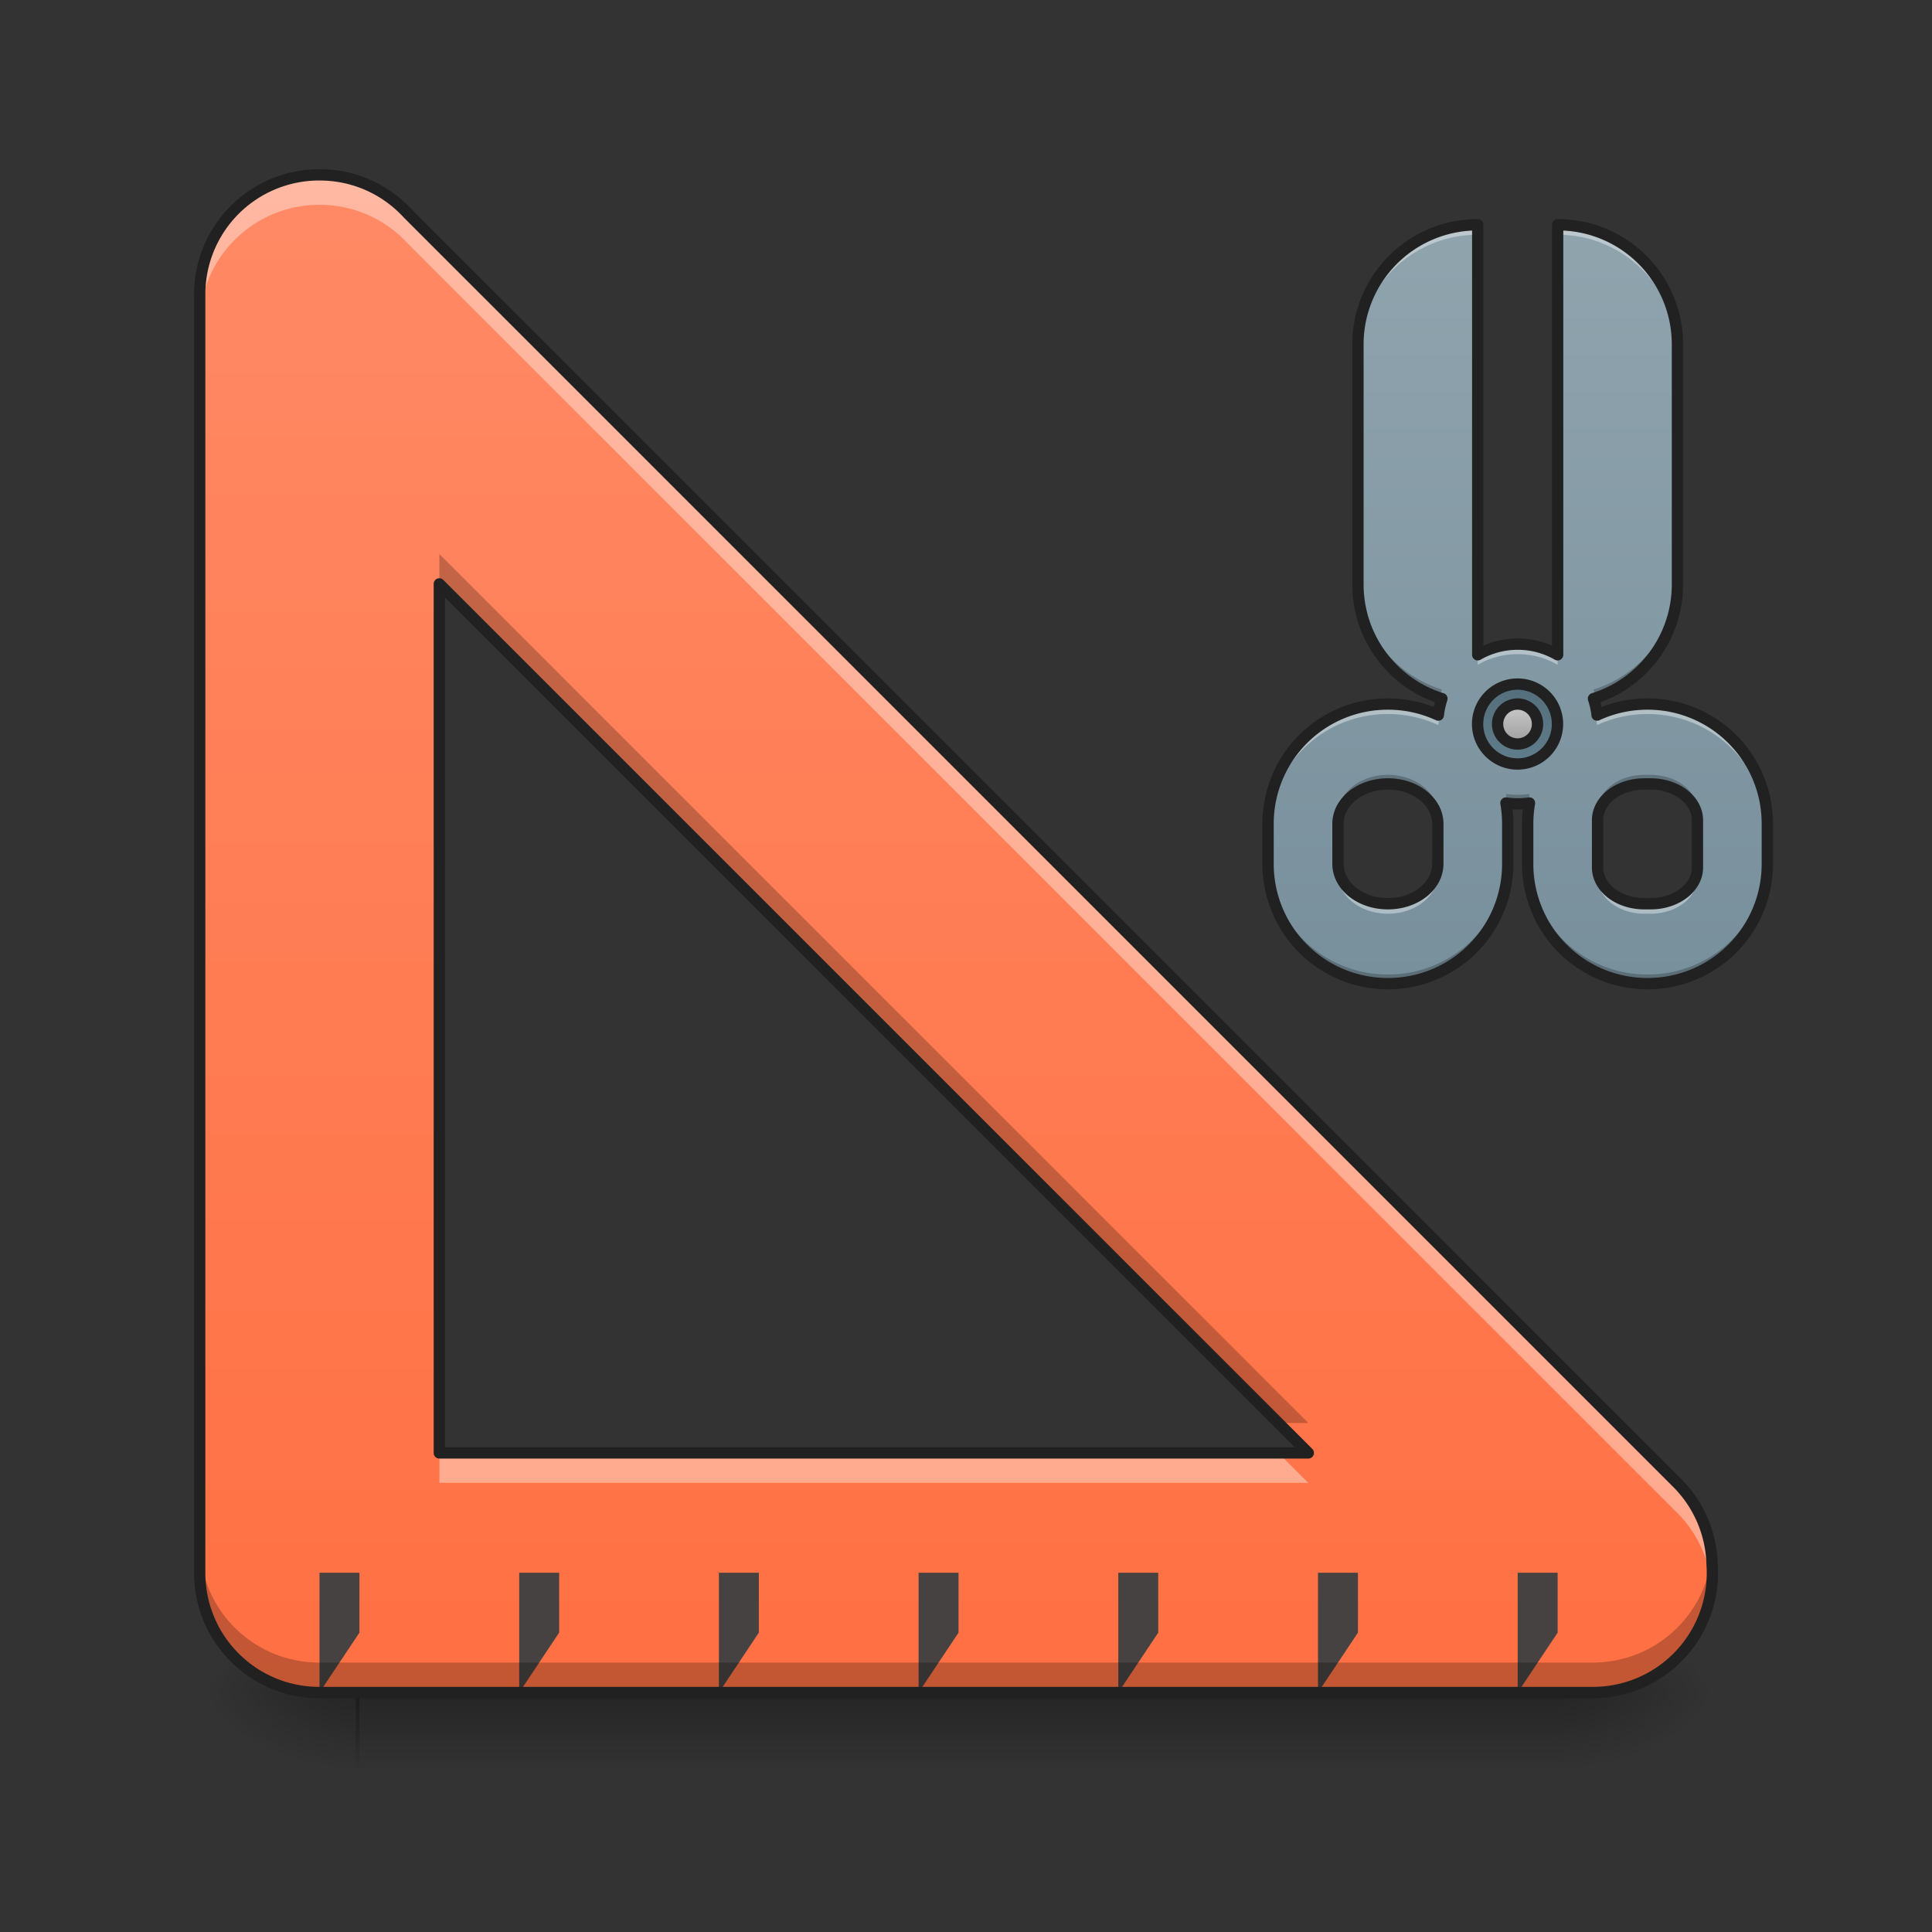 <svg xmlns="http://www.w3.org/2000/svg" width="256pt" height="256pt" viewBox="0 0 256 256"><rect x="0" y="0" width="256" height="256" fill="#333333" stroke="none"/><defs><linearGradient id="a" gradientUnits="userSpaceOnUse" x1="254" y1="233.5" x2="254" y2="254.667" gradientTransform="matrix(30.096 0 0 .5 -10623.242 107.51)"><stop offset="0" stop-opacity=".275"/><stop offset="1" stop-opacity="0"/></linearGradient><radialGradient id="b" gradientUnits="userSpaceOnUse" cx="450.909" cy="189.579" fx="450.909" fy="189.579" r="21.167" gradientTransform="matrix(0 -.625 -1.125 0 417.045 508.763)"><stop offset="0" stop-opacity=".314"/><stop offset=".222" stop-opacity=".275"/><stop offset="1" stop-opacity="0"/></radialGradient><radialGradient id="c" gradientUnits="userSpaceOnUse" cx="450.909" cy="189.579" fx="450.909" fy="189.579" r="21.167" gradientTransform="matrix(0 .625 1.125 0 -163.02 -60.22)"><stop offset="0" stop-opacity=".314"/><stop offset=".222" stop-opacity=".275"/><stop offset="1" stop-opacity="0"/></radialGradient><radialGradient id="d" gradientUnits="userSpaceOnUse" cx="450.909" cy="189.579" fx="450.909" fy="189.579" r="21.167" gradientTransform="matrix(0 -.625 1.125 0 -163.02 508.763)"><stop offset="0" stop-opacity=".314"/><stop offset=".222" stop-opacity=".275"/><stop offset="1" stop-opacity="0"/></radialGradient><radialGradient id="e" gradientUnits="userSpaceOnUse" cx="450.909" cy="189.579" fx="450.909" fy="189.579" r="21.167" gradientTransform="matrix(0 .625 -1.125 0 417.045 -60.22)"><stop offset="0" stop-opacity=".314"/><stop offset=".222" stop-opacity=".275"/><stop offset="1" stop-opacity="0"/></radialGradient><linearGradient id="f" gradientUnits="userSpaceOnUse" x1="1320" y1="1695.118" x2="1320" y2="935.118" gradientTransform="matrix(.132 0 0 .132 26.46 -93.936)"><stop offset="0" stop-color="#78909c"/><stop offset="1" stop-color="#90a4ae"/></linearGradient><linearGradient id="g" gradientUnits="userSpaceOnUse" x1="349.25" y1="154.125" x2="349.25" y2="175.292" gradientTransform="translate(52.917 -187.854)"><stop offset="0" stop-color="#546e7a"/><stop offset="1" stop-color="#607d8b"/></linearGradient><linearGradient id="h" gradientUnits="userSpaceOnUse" x1="349.25" y1="154.125" x2="349.25" y2="170" gradientTransform="translate(52.917 -187.854)"><stop offset="0" stop-color="#e0e0e0"/><stop offset="1" stop-color="#9e9e9e"/></linearGradient><linearGradient id="i" gradientUnits="userSpaceOnUse" x1="560" y1="1695.118" x2="560" y2="175.118" gradientTransform="matrix(.132 0 0 .132 -10.584 0)"><stop offset="0" stop-color="#ff7043"/><stop offset="1" stop-color="#ff8a65"/></linearGradient></defs><path d="M47.137 224.27h159.258v10.585H47.137zm0 0" fill="url(#a)"/><path d="M206.395 224.27h21.167v-10.583h-21.167zm0 0" fill="url(#b)"/><path d="M47.629 224.27H26.46v10.585h21.168zm0 0" fill="url(#c)"/><path d="M47.629 224.27H26.46v-10.583h21.168zm0 0" fill="url(#d)"/><path d="M206.395 224.27h21.167v10.585h-21.167zm0 0" fill="url(#e)"/><path d="M195.809 29.785a15.84 15.84 0 0 0-15.875 15.875v31.754c0 7.14 4.668 13.148 11.129 15.16a10.79 10.79 0 0 0-.481 2.176 15.868 15.868 0 0 0-6.68-1.46 15.84 15.84 0 0 0-15.875 15.878v5.289a15.84 15.84 0 0 0 15.875 15.879 15.844 15.844 0 0 0 15.88-15.879v-5.289c0-.945-.083-1.867-.239-2.762a10.763 10.763 0 0 0 3.121 0 16.033 16.033 0 0 0-.238 2.762v5.289a15.843 15.843 0 0 0 15.875 15.879 15.844 15.844 0 0 0 15.879-15.879v-5.289a15.844 15.844 0 0 0-15.88-15.879c-2.386 0-4.652.523-6.679 1.461a10.284 10.284 0 0 0-.48-2.176 15.84 15.84 0 0 0 11.129-15.16V45.66a15.838 15.838 0 0 0-15.875-15.875v56.977a10.574 10.574 0 0 0-5.293-1.41c-1.93 0-3.735.515-5.293 1.41zm-11.907 74.09c3.664 0 6.618 2.36 6.618 5.293v5.289c0 2.934-2.954 5.293-6.618 5.293s-6.613-2.36-6.613-5.293v-5.289c0-2.934 2.95-5.293 6.613-5.293zm33.985 0h.832c3.433 0 6.199 2.145 6.199 4.809v6.257c0 2.664-2.766 4.809-6.2 4.809h-.831c-3.434 0-6.2-2.145-6.2-4.809v-6.257c0-2.664 2.766-4.809 6.2-4.809zm0 0" fill="url(#f)"/><path d="M402.165-33.728a10.578 10.578 0 0 1 10.585 10.585c0 5.843-4.734 10.585-10.585 10.585-5.843 0-10.585-4.742-10.585-10.585 0-5.851 4.742-10.585 10.585-10.585zm0 0" transform="matrix(.5 0 0 .5 0 107.51)" fill="url(#g)" stroke-width="3" stroke-linecap="square" stroke-linejoin="round" stroke="#212121"/><path d="M402.165-28.44a5.3 5.3 0 0 1 5.296 5.297 5.294 5.294 0 0 1-5.296 5.288 5.288 5.288 0 0 1-5.289-5.288 5.294 5.294 0 0 1 5.289-5.297zm0 0" transform="matrix(.5 0 0 .5 0 107.51)" fill="url(#h)" stroke-width="3" stroke-linecap="square" stroke-linejoin="round" stroke="#212121"/><path d="M42.336 23.168A15.843 15.843 0 0 0 26.46 39.047v169.348c0 .273.008.546.02.82a15.823 15.823 0 0 0 6.652 12.137 15.93 15.93 0 0 0 4.101 2.09c.125.038.246.078.371.117 1.493.464 3.083.71 4.73.71h168.688a15.84 15.84 0 0 0 15.836-17.039 15.826 15.826 0 0 0-4.656-10.773L54.031 28.285a15.835 15.835 0 0 0-11.695-5.117zm15.879 54.207l115.14 115.145H58.215zm0 0" fill="url(#i)"/><path d="M195.809 29.785a15.84 15.84 0 0 0-15.875 15.875v1.324a15.843 15.843 0 0 1 15.875-15.879zm10.586 0v1.32a15.84 15.84 0 0 1 15.875 15.88V45.66a15.838 15.838 0 0 0-15.875-15.875zm-5.293 55.567c-1.93 0-3.735.515-5.293 1.41v1.324a10.596 10.596 0 0 1 5.293-1.41c1.933 0 3.738.515 5.293 1.41v-1.324a10.574 10.574 0 0 0-5.293-1.41zm-17.2 7.937a15.84 15.84 0 0 0-15.875 15.879v1.32a15.84 15.84 0 0 1 15.875-15.875c2.391 0 4.653.524 6.68 1.461.086-.754.25-1.48.48-2.18-.109-.03-.218-.07-.324-.105-.066.316-.117.637-.156.961a15.868 15.868 0 0 0-6.68-1.46zm34.399 0c-2.387 0-4.653.523-6.68 1.461a9.84 9.84 0 0 0-.152-.96c-.11.034-.219.073-.328.105.234.699.398 1.425.48 2.18a15.882 15.882 0 0 1 6.68-1.462 15.843 15.843 0 0 1 15.879 15.875v-1.32a15.844 15.844 0 0 0-15.88-15.879zm-18.758 14.438a16.1 16.1 0 0 1 .238 2.761v-1.32c0-.48-.023-.953-.062-1.418l-.176-.023zm3.121 0l-.176.023c-.043.465-.062.938-.062 1.418v1.32c0-.941.082-1.863.238-2.761zm-25.375 6.73v1.324c0 2.934 2.95 5.293 6.613 5.293 3.664 0 6.618-2.36 6.618-5.293v-1.324c0 2.934-2.954 5.293-6.618 5.293s-6.613-2.36-6.613-5.293zm34.399.484v1.325c0 2.664 2.765 4.808 6.199 4.808h.832c3.433 0 6.199-2.144 6.199-4.808v-1.325c0 2.664-2.766 4.809-6.2 4.809h-.831c-3.434 0-6.2-2.145-6.2-4.809zm0 0" fill="#fff" fill-opacity=".392"/><path d="M179.934 76.207v1.207a15.842 15.842 0 0 0 10.824 15.059c.082-.375.183-.746.304-1.106a15.846 15.846 0 0 1-11.128-15.16zm42.336 0a15.84 15.84 0 0 1-11.13 15.16c.122.36.223.73.305 1.106a15.837 15.837 0 0 0 10.825-15.059zm-38.368 26.461c-3.664 0-6.613 2.36-6.613 5.293v1.207c0-2.934 2.95-5.293 6.613-5.293 3.664 0 6.618 2.36 6.618 5.293v-1.207c0-2.934-2.954-5.293-6.618-5.293zm33.985 0c-3.434 0-6.2 2.144-6.2 4.809v1.207c0-2.664 2.766-4.809 6.2-4.809h.832c3.433 0 6.199 2.145 6.199 4.809v-1.207c0-2.665-2.766-4.809-6.2-4.809zm-18.344 2.531c.07.403.125.813.164 1.227.457.058.922.094 1.395.094.476 0 .941-.036 1.398-.094.04-.414.094-.824.164-1.227a10.817 10.817 0 0 1-3.121 0zm-31.516 8.055v1.203a15.84 15.84 0 0 0 15.875 15.879 15.844 15.844 0 0 0 15.88-15.879v-1.203a15.843 15.843 0 0 1-15.88 15.875 15.84 15.84 0 0 1-15.875-15.875zm34.399 0v1.203a15.843 15.843 0 0 0 15.875 15.879 15.844 15.844 0 0 0 15.879-15.879v-1.203a15.843 15.843 0 0 1-15.88 15.875 15.843 15.843 0 0 1-15.874-15.875zm0 0" fill-opacity=".235"/><path d="M195.809 29.785a15.84 15.84 0 0 0-15.875 15.875v31.754c0 7.14 4.668 13.148 11.129 15.16a10.79 10.79 0 0 0-.48 2.176 15.868 15.868 0 0 0-6.68-1.46 15.84 15.84 0 0 0-15.876 15.878v5.289a15.84 15.84 0 0 0 15.875 15.879 15.844 15.844 0 0 0 15.88-15.879v-5.289c0-.945-.083-1.867-.239-2.762a10.763 10.763 0 0 0 3.121 0 16.033 16.033 0 0 0-.238 2.762v5.289a15.843 15.843 0 0 0 15.875 15.879 15.844 15.844 0 0 0 15.879-15.879v-5.289a15.844 15.844 0 0 0-15.88-15.879c-2.386 0-4.651.523-6.679 1.461a10.284 10.284 0 0 0-.48-2.176 15.84 15.84 0 0 0 11.129-15.16V45.66a15.838 15.838 0 0 0-15.875-15.875v56.977a10.574 10.574 0 0 0-5.293-1.41c-1.93 0-3.735.515-5.293 1.41zm-11.907 74.09c3.665 0 6.618 2.36 6.618 5.293v5.289c0 2.934-2.953 5.293-6.618 5.293-3.664 0-6.613-2.36-6.613-5.293v-5.289c0-2.934 2.95-5.293 6.613-5.293zm33.985 0h.832c3.433 0 6.2 2.145 6.2 4.809v6.257c0 2.664-2.767 4.809-6.2 4.809h-.832c-3.434 0-6.2-2.145-6.2-4.809v-6.257c0-2.664 2.766-4.809 6.2-4.809zm0 0" fill="none" stroke-width="1.5" stroke-linecap="square" stroke-linejoin="round" stroke="#212121"/><path d="M42.336 23.168A15.843 15.843 0 0 0 26.46 39.047v3.969a15.843 15.843 0 0 1 15.875-15.88c4.637 0 8.797 1.97 11.695 5.118l168.172 168.172a15.858 15.858 0 0 1 4.598 9.781 16.311 16.311 0 0 0 .058-2.977 15.826 15.826 0 0 0-4.656-10.773L54.031 28.285a15.835 15.835 0 0 0-11.695-5.117zM58.215 192.52v3.968h115.14l-3.968-3.968zm0 0" fill="#fff" fill-opacity=".392"/><path d="M42.336 208.395h5.293v7.937l-5.293 7.938zm0 0M68.797 208.395h5.293v7.937l-5.293 7.938zm0 0M95.258 208.395h5.293v7.937l-5.293 7.938zm0 0M121.719 208.395h5.293v7.937l-5.293 7.938zm0 0M148.18 208.395h5.293v7.937l-5.293 7.938zm0 0M174.64 208.395h5.294v7.937l-5.293 7.938zm0 0M201.102 208.395h5.293v7.937l-5.293 7.938zm0 0" fill="#424242" fill-opacity=".98"/><path d="M58.215 73.406v3.969l111.172 111.176h3.968zM26.46 204.426v3.969c0 .273.008.546.02.82a15.823 15.823 0 0 0 6.652 12.137 15.93 15.93 0 0 0 4.101 2.09c.125.038.246.078.371.117 1.493.464 3.083.71 4.73.71h168.688a15.84 15.84 0 0 0 15.836-17.039c-.007-.332-.03-.66-.058-.992a15.838 15.838 0 0 1-15.778 14.063H42.336c-1.648 0-3.238-.246-4.73-.711l-.372-.117a15.93 15.93 0 0 1-4.101-2.09 15.823 15.823 0 0 1-6.652-12.137c-.012-.273-.02-.547-.02-.82zm0 0" fill-opacity=".235"/><path d="M42.336 22.418c-9.195 0-16.625 7.43-16.625 16.629v169.348c0 .289.008.574.02.855.015.285.039.566.066.848a16.571 16.571 0 0 0 11.2 14.05c.128.047.257.086.386.13 1.566.484 3.23.745 4.953.745h168.687c9.2 0 16.63-7.43 16.63-16.628 0-.403-.016-.801-.044-1.196a16.6 16.6 0 0 0-4.879-11.273L54.582 27.777a16.594 16.594 0 0 0-12.246-5.359zm0 1.5c4.426 0 8.383 1.875 11.14 4.875l168.196 168.195a15.068 15.068 0 0 1 4.437 10.266c.028.398.043.77.043 1.14a15.076 15.076 0 0 1-15.129 15.126H42.336c-1.574 0-3.086-.235-4.508-.676a15.021 15.021 0 0 1-4.84-2.54 15.065 15.065 0 0 1-5.758-11.128c-.011-.258-.02-.52-.02-.781V39.047a15.078 15.078 0 0 1 15.126-15.129zm15.867 52.707a.748.748 0 0 0-.738.75V192.52c0 .414.336.75.75.75h115.14a.753.753 0 0 0 .696-.465.746.746 0 0 0-.164-.817L58.742 76.844a.73.73 0 0 0-.539-.219zm.762 2.559L171.547 191.77H58.965zm0 0" fill="#212121"/></svg>